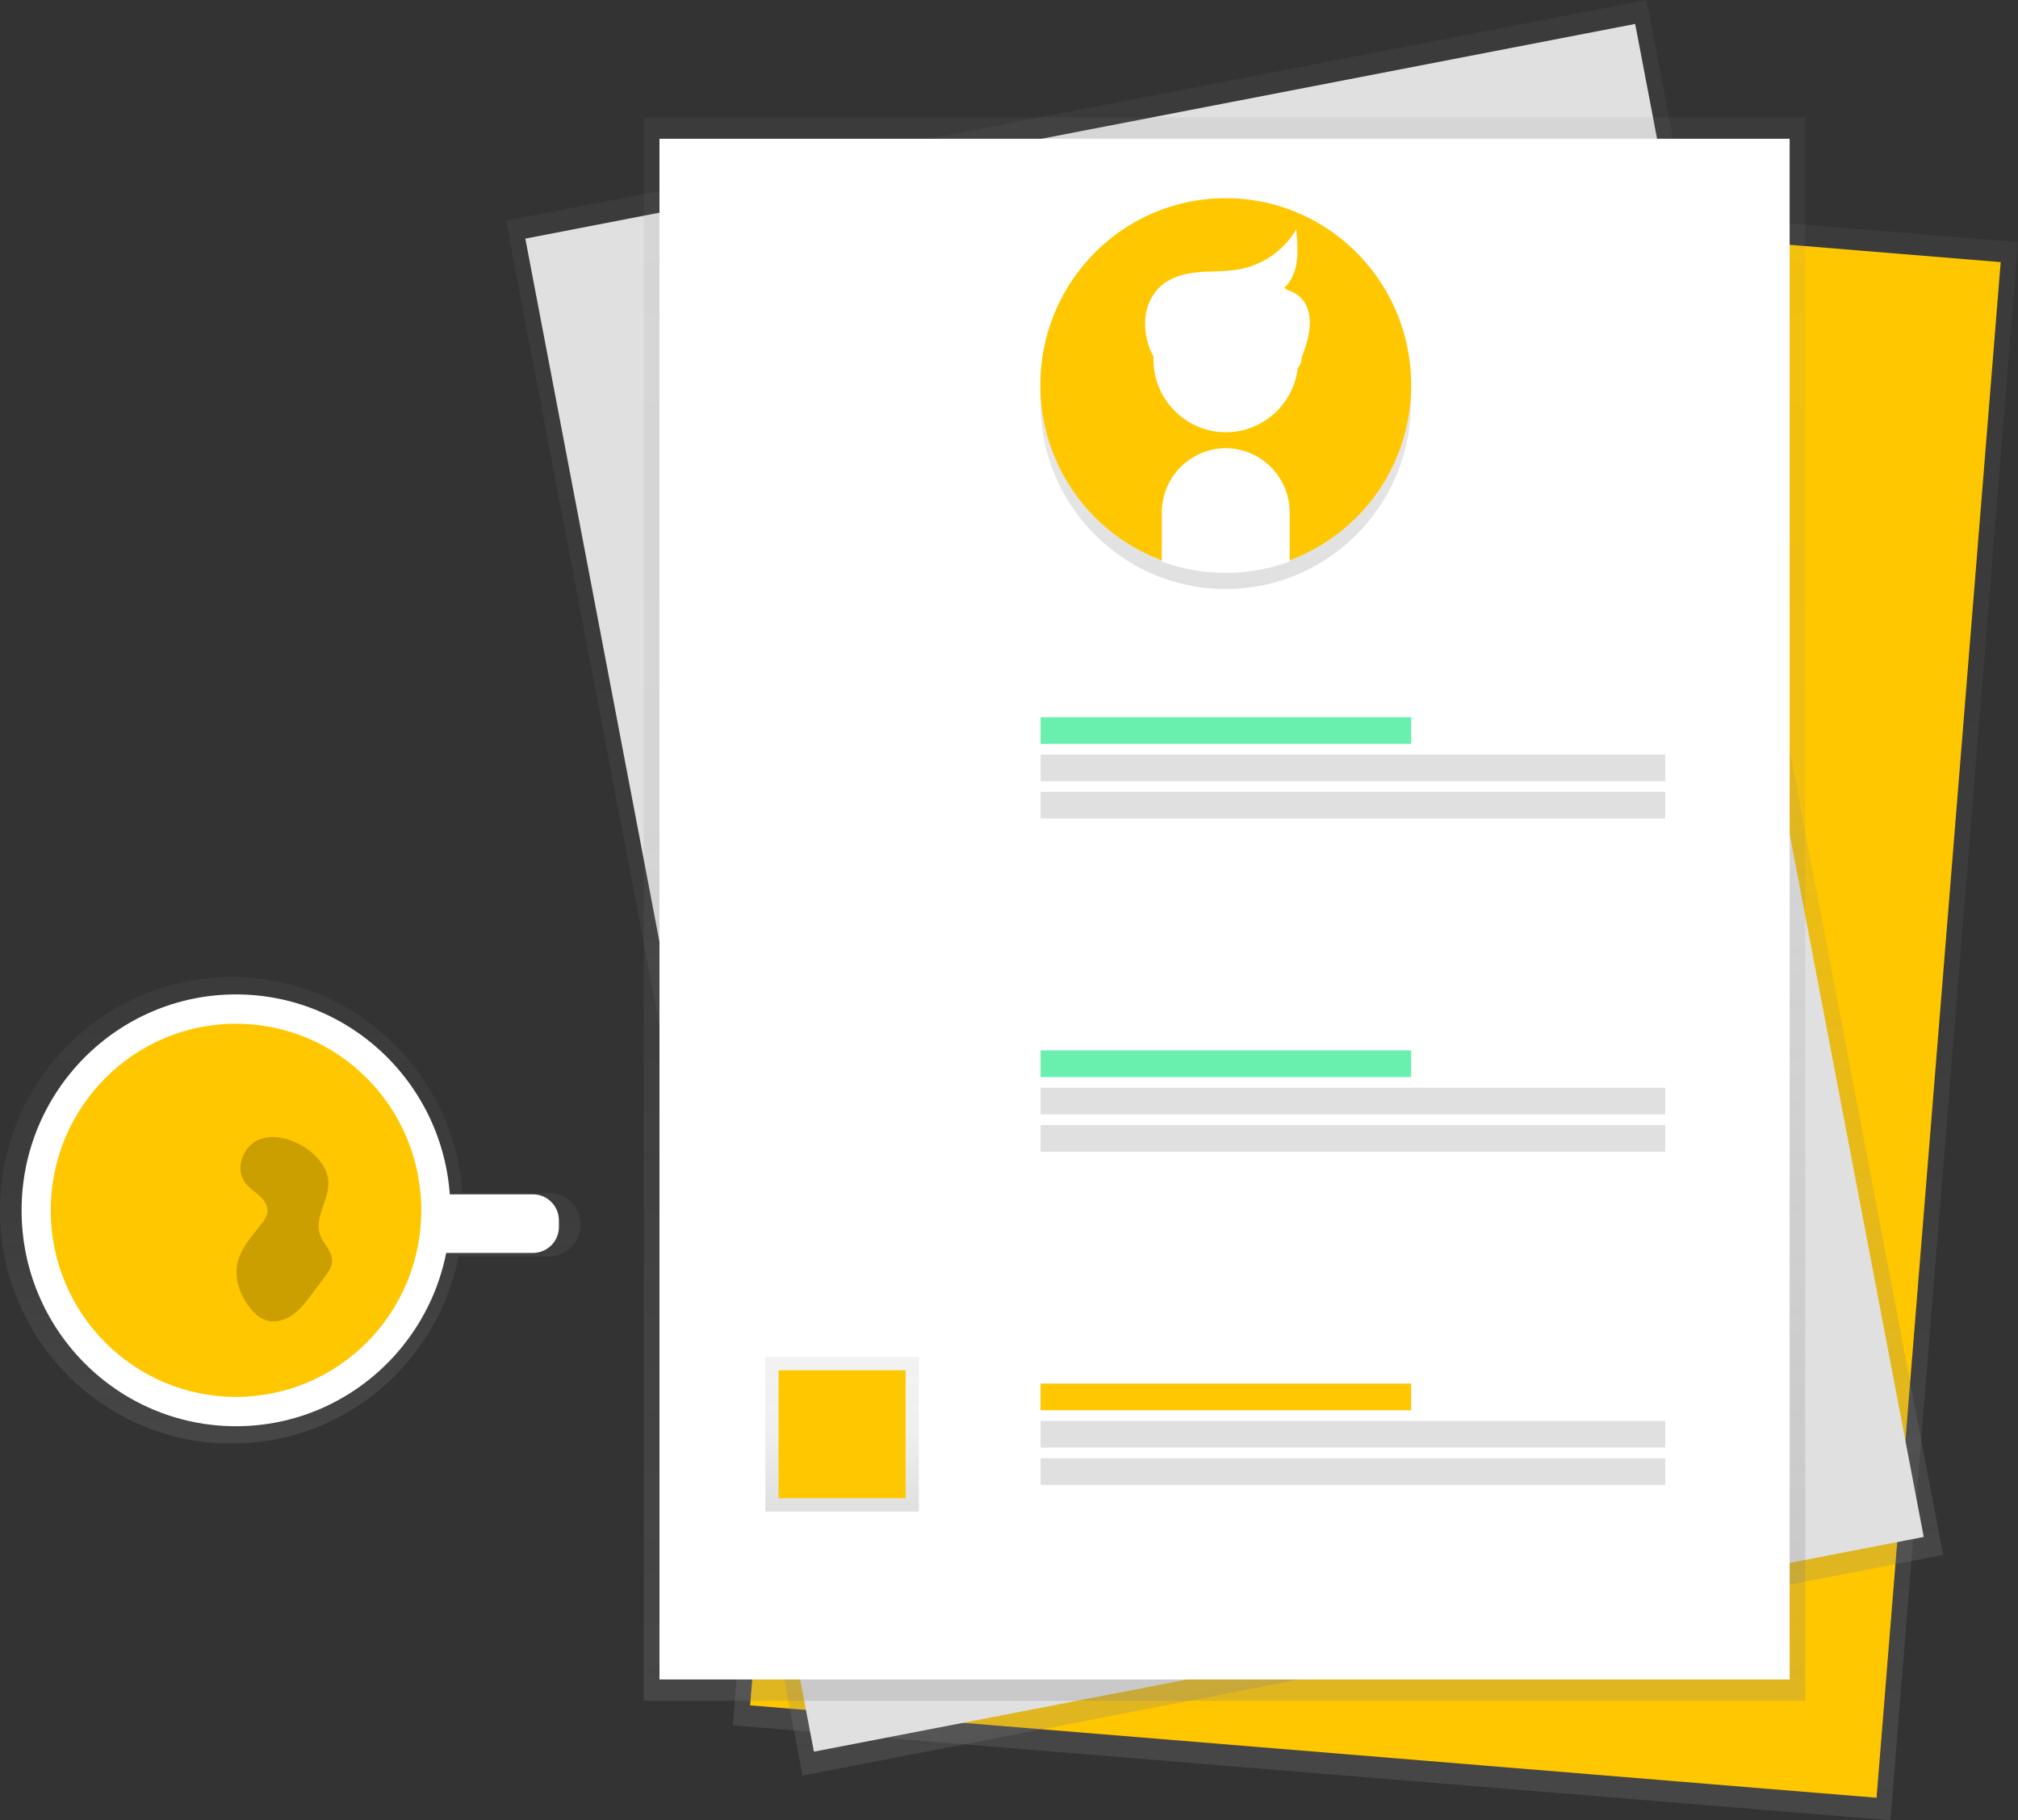 <svg id="062a65d4-6310-416e-8fb8-777315adf84b" data-name="Layer 1" xmlns="http://www.w3.org/2000/svg" xmlns:xlink="http://www.w3.org/1999/xlink" width="853.53" height="770" viewBox="0 0 853.53 770"><rect x="0" y="0" width="853.53" height="770" fill="#333333" stroke="none"/><defs><linearGradient id="7db19e5e-7cc3-41df-8a16-c81cf46c1195" x1="758.38" y1="801.59" x2="758.38" y2="131.56" gradientTransform="translate(-136.27 -110.44) rotate(4.65)" gradientUnits="userSpaceOnUse"><stop offset="0" stop-color="gray" stop-opacity="0.25"/><stop offset="0.54" stop-color="gray" stop-opacity="0.12"/><stop offset="1" stop-color="gray" stop-opacity="0.1"/></linearGradient><linearGradient id="87908c47-1c47-4a2f-b745-20cb7009bb75" x1="685.97" y1="797.2" x2="685.97" y2="126.94" gradientTransform="translate(-242.89 51.18) rotate(-10.87)" xlink:href="#7db19e5e-7cc3-41df-8a16-c81cf46c1195"/><linearGradient id="f482b758-09b8-4320-b57c-ecd1bdf3658e" x1="517.93" y1="719.46" x2="517.93" y2="49.68" gradientTransform="matrix(1, 0, 0, 1, 0, 0)" xlink:href="#7db19e5e-7cc3-41df-8a16-c81cf46c1195"/><linearGradient id="720977dd-28dd-4cd1-b9d4-02f8d793e7ce" x1="553.48" y1="380.79" x2="559.93" y2="535.01" gradientTransform="matrix(-1, 0.01, -0.01, -1, 1253.94, 688.13)" gradientUnits="userSpaceOnUse"><stop offset="0" stop-opacity="0.12"/><stop offset="0.55" stop-opacity="0.09"/><stop offset="1" stop-opacity="0.02"/></linearGradient><linearGradient id="e8979000-d63e-4fe0-8af1-0dfdd65d3420" x1="356.17" y1="639.4" x2="356.17" y2="574" gradientTransform="matrix(1, 0, 0, 1, 0, 0)" xlink:href="#7db19e5e-7cc3-41df-8a16-c81cf46c1195"/><linearGradient id="3889af47-bc7c-4009-b8ee-af9d60c73d61" x1="296" y1="675.66" x2="296" y2="478.3" gradientTransform="matrix(1, 0, 0, 1, 0, 0)" xlink:href="#7db19e5e-7cc3-41df-8a16-c81cf46c1195"/></defs><title>files</title><polygon points="799.57 770 309.95 729.85 363.91 62.28 853.53 102.43 799.57 770" fill="url(#7db19e5e-7cc3-41df-8a16-c81cf46c1195)"/><polygon points="793.7 760.47 317.27 721.39 369.78 71.81 846.21 110.88 793.7 760.47" fill="#ffc700"/><polygon points="821.86 657.75 339.44 751.09 214 93.34 696.42 0 821.86 657.75" fill="url(#87908c47-1c47-4a2f-b745-20cb7009bb75)"/><polygon points="813.67 650.15 344.25 740.98 222.19 100.94 691.61 10.12 813.67 650.15" fill="#e0e0e0"/><rect x="272.31" y="49.68" width="491.24" height="669.78" fill="url(#f482b758-09b8-4320-b57c-ecd1bdf3658e)"/><rect x="278.93" y="58.7" width="478.01" height="651.73" fill="#fff"/><path d="M613.25,236.15c.52,43.61,36.05,78.54,79.35,78s78-36.31,77.46-79.93a79,79,0,0,0-52.75-73.69l.24,20.34A26.73,26.73,0,0,1,691.32,208h0a26.72,26.72,0,0,1-26.87-26.42l-.24-20.34A79,79,0,0,0,613.25,236.15Z" transform="translate(-173.24 -65)" fill="url(#720977dd-28dd-4cd1-b9d4-02f8d793e7ce)"/><path d="M770.09,227.84c0-43.62-35.1-79-78.41-79s-78.41,35.36-78.41,79a79,79,0,0,0,51.86,74.33V281.83a26.72,26.72,0,0,1,26.55-26.74h0a26.72,26.72,0,0,1,26.55,26.74v20.35A79,79,0,0,0,770.09,227.84Z" transform="translate(-173.24 -65)" fill="#ffc700"/><ellipse cx="518.49" cy="151.98" rx="30.14" ry="30.36" fill="#fff" stroke="#fff" stroke-miterlimit="10"/><path d="M691.68,255.09h0a26.72,26.72,0,0,0-26.55,26.74v20.35a78.17,78.17,0,0,0,53.1,0V281.83A26.72,26.72,0,0,0,691.68,255.09Z" transform="translate(-173.24 -65)" fill="#fff" stroke="#fff" stroke-miterlimit="10"/><path d="M661.33,215.3A29.63,29.63,0,0,1,658.12,200a20.48,20.48,0,0,1,6.68-13.85c4.39-3.77,10.34-5.1,16.09-5.56s11.58-.18,17.24-1.31a36,36,0,0,0,23-15.72c.36,4.45.72,9-.13,13.36s-3.09,8.7-6.87,11c4.58-2.13,4.08,2.87,3.09,5.86,2.27,2.76,7.78,3.22,8.06,6.79s.23,7.26-1.15,10.55.1,9.1-3.44,9.35" transform="translate(-173.24 -65)" fill="#fff" stroke="#fff" stroke-miterlimit="10"/><path d="M715.81,187.26s21,1.85,6.06,33.29" transform="translate(-173.24 -65)" fill="#fff"/><rect x="323.71" y="574" width="64.93" height="65.4" fill="url(#e8979000-d63e-4fe0-8af1-0dfdd65d3420)"/><rect x="329.3" y="579.64" width="53.73" height="54.12" fill="#ffc700"/><rect x="440.13" y="303.38" width="156.72" height="11.28" fill="#69f0ae"/><rect x="440.13" y="319.17" width="264.19" height="11.28" fill="#e0e0e0"/><rect x="440.13" y="334.95" width="264.19" height="11.28" fill="#e0e0e0"/><rect x="440.13" y="444.33" width="156.72" height="11.28" fill="#69f0ae"/><rect x="440.13" y="460.11" width="264.19" height="11.28" fill="#e0e0e0"/><rect x="440.13" y="475.9" width="264.19" height="11.28" fill="#e0e0e0"/><rect x="440.13" y="585.27" width="156.72" height="11.28" fill="#ffc700"/><rect x="440.13" y="601.06" width="264.19" height="11.28" fill="#e0e0e0"/><rect x="440.13" y="616.85" width="264.19" height="11.28" fill="#e0e0e0"/><path d="M405.46,569.67H368.88c-3.72-51.08-46-91.37-97.67-91.37-54.11,0-98,44.18-98,98.68s43.86,98.68,98,98.68c47.48,0,87.06-34,96-79.19h38.21a13.4,13.4,0,0,0,0-26.8Z" transform="translate(-173.24 -65)" fill="url(#3889af47-bc7c-4009-b8ee-af9d60c73d61)"/><path d="M273.05,485.65c-50.08,0-90.68,40.89-90.68,91.33s40.6,91.33,90.68,91.33,90.68-40.89,90.68-91.33S323.13,485.65,273.05,485.65Zm0,169.14c-42.66,0-77.24-34.83-77.24-77.8s34.58-77.8,77.24-77.8S350.29,534,350.29,577,315.71,654.78,273.05,654.78Z" transform="translate(-173.24 -65)" fill="#fff"/><path d="M182.66,505.22h42.73a11,11,0,0,1,11,11V519a11,11,0,0,1-11,11H182.66a0,0,0,0,1,0,0V505.22A0,0,0,0,1,182.66,505.22Z" fill="#fff"/><ellipse cx="99.82" cy="511.98" rx="78.36" ry="78.93" fill="#ffc700"/><path d="M281.81,547.55c-6.11,3.2-9.06,12-5,17.62,1.62,2.23,4,3.71,6.07,5.55s3.82,4.41,3.46,7.15a10,10,0,0,1-2.25,4.51c-4.11,5.44-9.18,10.61-10.51,17.31-1.2,6.08,1,12.44,4.58,17.49,2,2.87,4.69,5.53,8.08,6.45,3.75,1,7.81-.32,11-2.61s5.54-5.45,7.88-8.56l5.45-7.24c1.49-2,3-4.13,3.16-6.61.19-4.26-3.8-7.45-5.16-11.48-2.52-7.48,4.43-15.21,3.5-23.06C310.64,552.21,292.34,542,281.81,547.55Z" transform="translate(-173.24 -65)" opacity="0.2"/></svg>